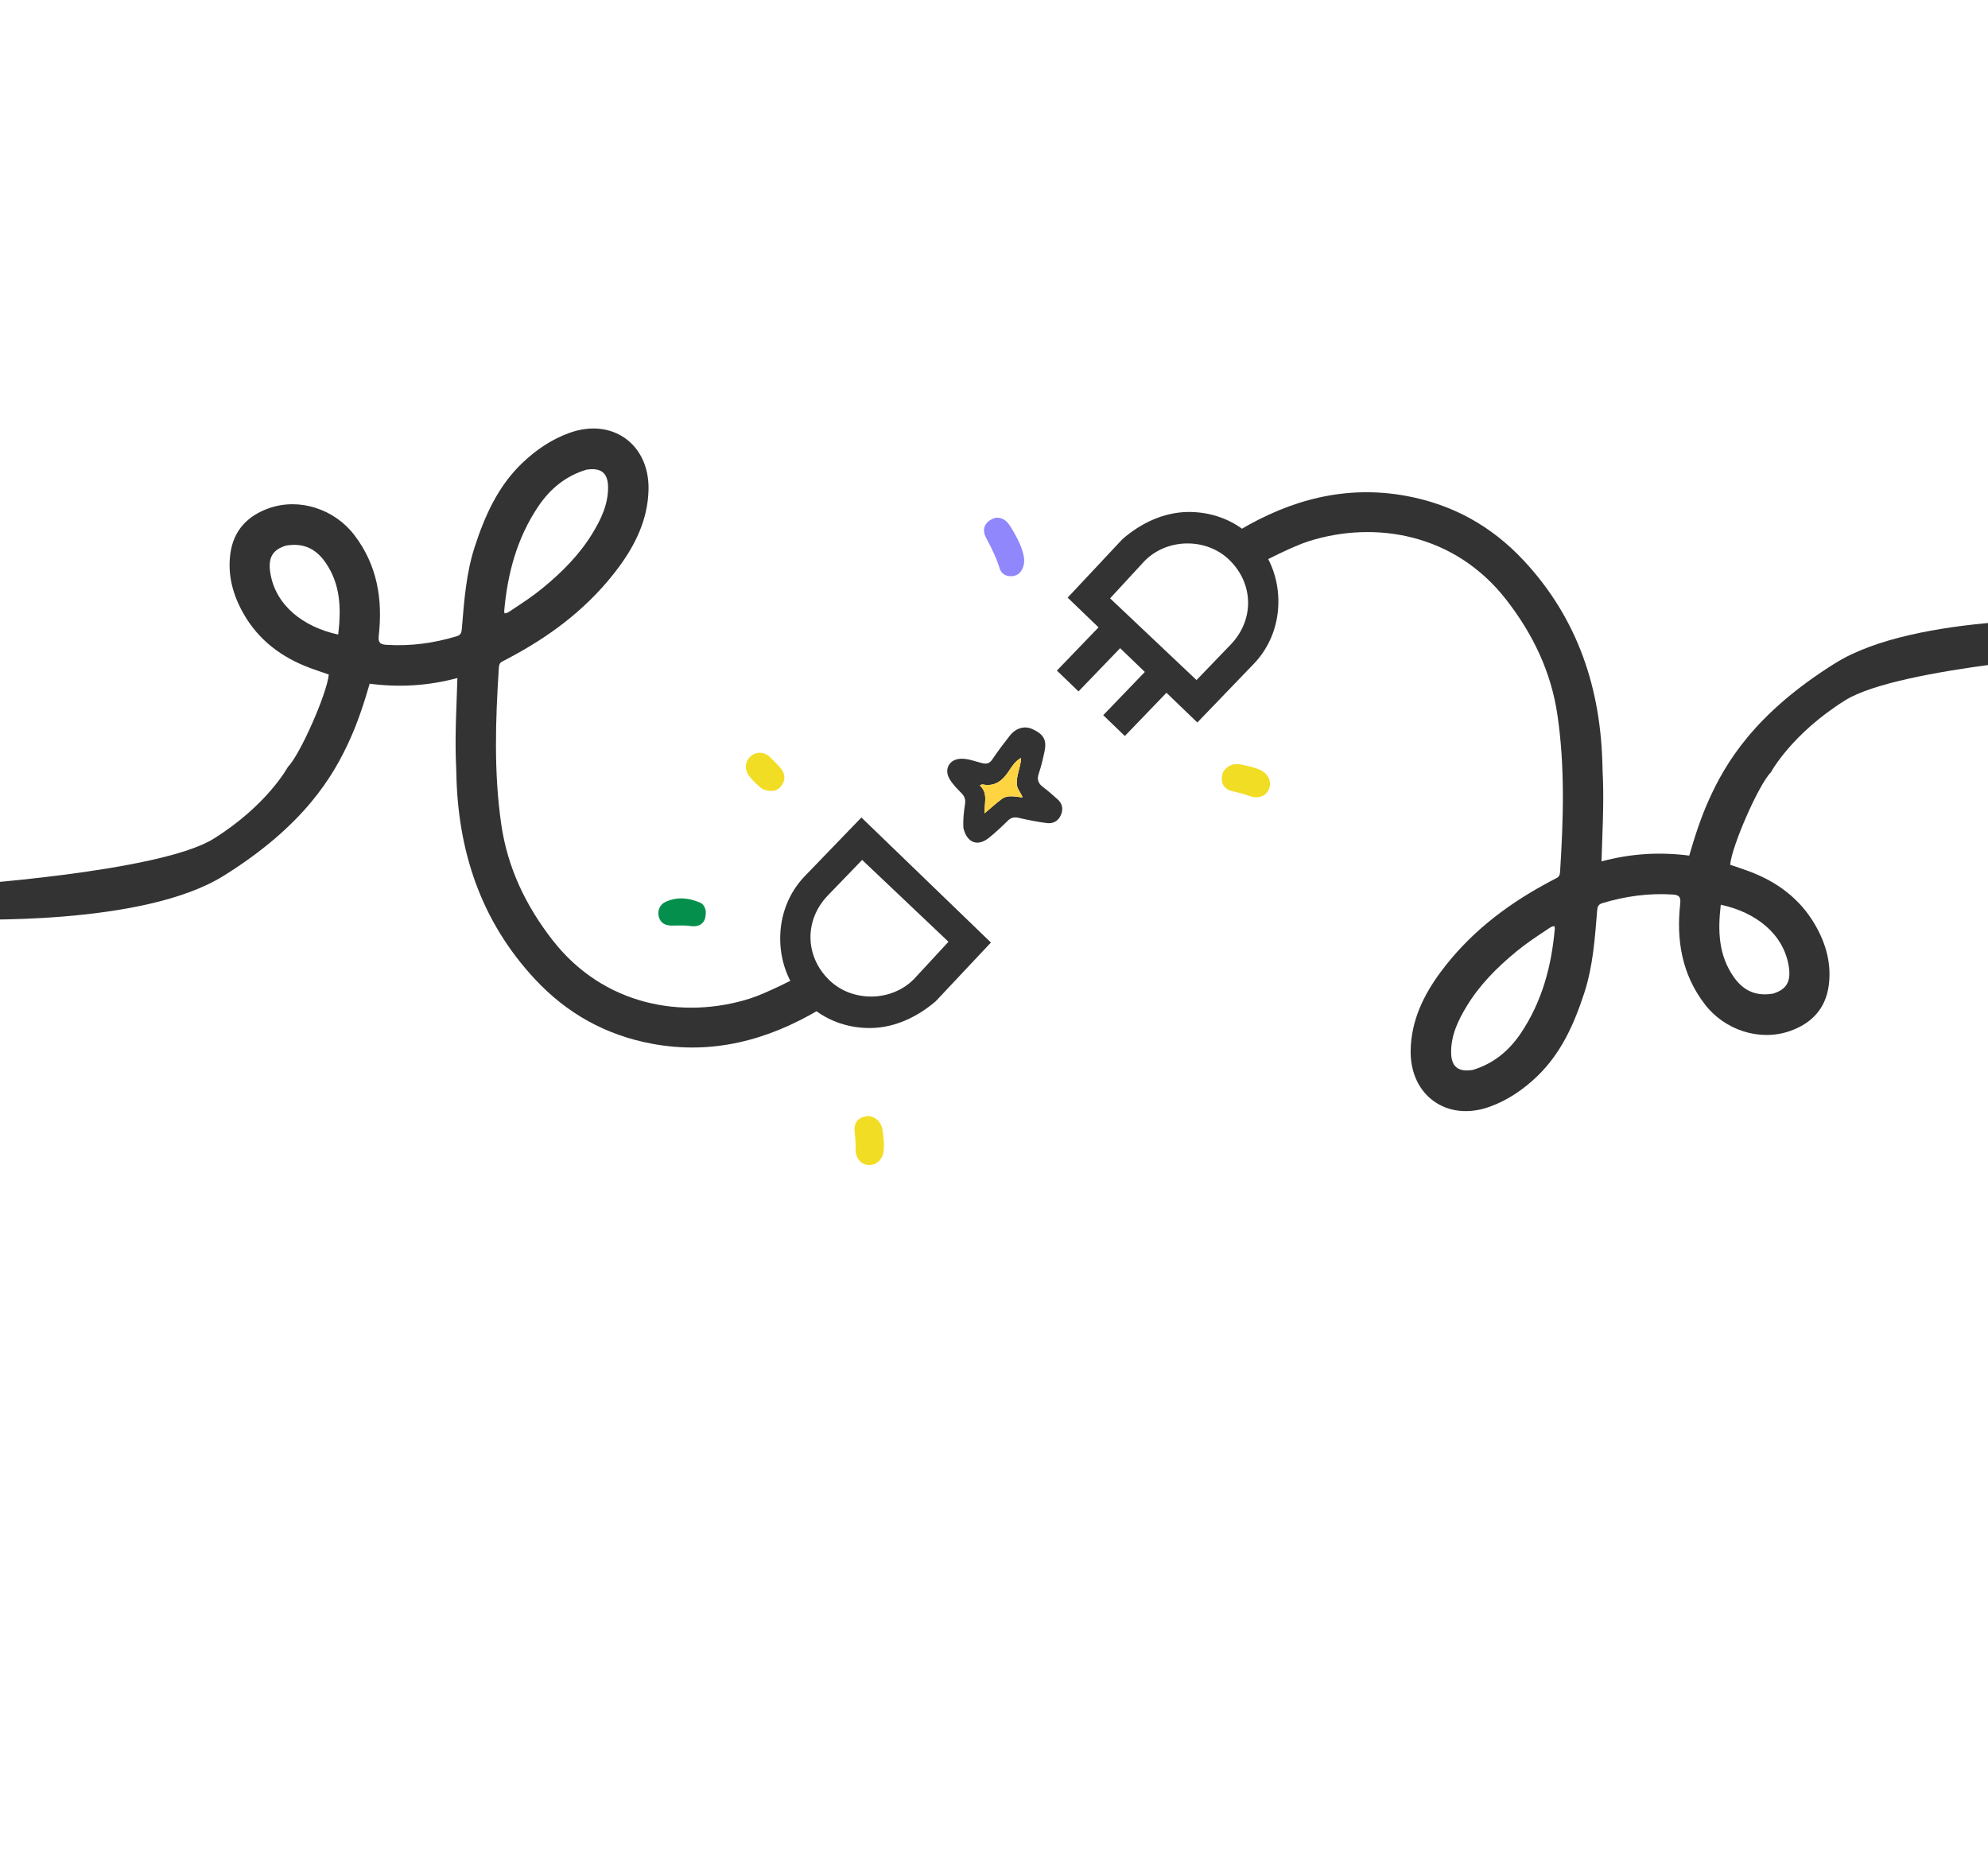 <svg width="389" height="367" viewBox="0 0 389 367" fill="none" xmlns="http://www.w3.org/2000/svg">
<path fill-rule="evenodd" clip-rule="evenodd" d="M313.659 152.513C313.835 157.846 313.536 163.084 313.378 168.543C319.173 166.982 324.81 166.671 330.541 167.409C331.634 163.625 332.817 159.979 334.394 156.479C337.602 149.364 343.273 139.654 359.088 129.769C374.903 119.885 409.169 121.203 411.805 121.203C416.418 121.203 408.972 123.772 411.805 127.792C411.805 127.792 371.609 130.428 361.065 137.018C350.522 143.607 346.518 151.113 346.518 151.113C344.201 153.387 338.887 165.439 338.546 169.197C339.729 169.605 340.949 170.001 342.151 170.445C347.708 172.496 352.241 175.843 355.223 181.044C357.307 184.678 358.402 188.6 357.838 192.815C357.227 197.382 354.459 200.266 350.226 201.74C344.272 203.814 337.445 201.531 333.591 196.502C329.087 190.624 327.992 183.958 328.773 176.836C328.918 175.508 328.585 175.103 327.281 175.021C322.574 174.725 318 175.355 313.504 176.724C312.735 176.958 312.58 177.441 312.522 178.161C312.083 183.575 311.711 189.007 310.021 194.222C308.051 200.3 305.493 206.064 300.779 210.594C298.083 213.184 295.045 215.261 291.503 216.543C283.164 219.562 275.851 214.358 276.029 205.466C276.144 199.67 278.555 194.685 281.927 190.146C287.334 182.864 294.302 177.393 302.213 173.064C303.006 172.63 303.795 172.188 304.605 171.789C305.171 171.511 305.24 171.02 305.273 170.493C305.914 160.285 306.243 150.074 304.753 139.91C303.513 131.455 299.955 124.038 294.699 117.298C284.65 104.412 269.108 101.799 256.125 105.883C252.867 106.908 246.836 110.052 246.836 110.052L242.468 103.761C252.565 97.766 263.326 94.866 275.12 97.024C284.202 98.686 291.862 102.927 298.15 109.673C308.765 121.059 313.278 134.769 313.563 150.094C313.578 150.869 313.624 151.644 313.659 152.513ZM297.547 202.219C295.249 205.621 292.196 208.137 288.186 209.342C285.31 209.798 283.982 208.702 283.947 205.97C283.903 202.603 285.295 199.683 286.98 196.899C289.527 192.689 292.956 189.265 296.734 186.154C298.636 184.589 300.68 183.237 302.728 181.886C302.802 181.838 302.875 181.787 302.949 181.735C303.293 181.494 303.649 181.244 304.156 181.201C304.166 181.256 304.179 181.311 304.192 181.363C304.219 181.474 304.245 181.58 304.236 181.682C303.597 189.046 301.73 196.027 297.547 202.219ZM349.988 188.914C350.518 191.982 349.638 193.577 346.954 194.407C343.569 194.995 341.138 193.815 339.299 191.225C336.219 186.886 336.125 182.044 336.713 177.018C343.607 178.5 348.917 182.712 349.988 188.914Z" fill="#333333"/>
<path d="M232.317 100.176C237.061 100.085 241.542 101.779 244.865 104.979C248.189 108.178 250.052 112.591 250.143 117.335C250.233 122.078 248.539 126.559 245.34 129.883L234.288 141.363L228.245 135.547L220.102 144.006L215.872 139.935L224.016 131.475L219.182 126.822L211.038 135.281L206.809 131.21L214.952 122.75L208.91 116.933L219.665 105.458C223.166 102.426 227.574 100.266 232.317 100.176ZM234.13 133.062L240.819 126.113C243.146 123.696 244.275 120.709 244.219 117.744C244.162 114.779 242.92 111.837 240.503 109.51C235.971 105.148 228.263 105.295 223.9 109.827L217.217 117.072L234.13 133.062Z" fill="#333333"/>
<path d="M239.312 151.061C240.23 149.665 241.425 149.296 242.942 149.604C244.168 149.854 245.385 150.117 246.527 150.622C248.184 151.356 248.899 152.93 248.299 154.393C247.724 155.797 246.205 156.364 244.496 155.749C243.443 155.37 242.375 155.076 241.281 154.838C239.374 154.423 238.666 153.087 239.312 151.061Z" fill="#F2DD25"/>
<path d="M188.519 162.034C188.409 160.372 188.6 158.832 188.835 157.297C188.963 156.467 188.757 155.825 188.147 155.203C187.308 154.347 186.45 153.495 185.819 152.449C184.666 150.537 185.742 148.538 187.993 148.457C189.448 148.405 190.784 148.978 192.158 149.31C193.098 149.537 193.651 149.366 194.201 148.544C195.255 146.972 196.407 145.462 197.571 143.967C198.772 142.427 200.483 141.952 202.008 142.651C204.259 143.683 204.873 144.8 204.364 147.149C204.055 148.579 203.716 150.013 203.248 151.397C202.846 152.586 203.197 153.34 204.154 154.042C205.122 154.752 206.007 155.577 206.913 156.369C207.875 157.209 208.081 158.267 207.611 159.415C207.108 160.642 206.076 161.211 204.812 161.044C202.979 160.802 201.154 160.445 199.353 160.023C198.452 159.812 197.822 159.959 197.163 160.613C196.004 161.763 194.803 162.882 193.535 163.909C191.312 165.708 189.22 164.94 188.519 162.034ZM198.97 153.457C198.839 151.73 199.726 150.15 199.799 148.298C198.63 148.929 198.046 149.894 197.444 150.811C196.206 152.697 194.701 153.99 192.245 153.477C192.147 153.456 192.026 153.553 191.714 153.672C193.394 155.187 192.588 157.119 192.647 159.144C193.916 158.079 194.922 157.147 196.018 156.337C197.212 155.454 198.635 155.905 200.089 156.029C199.785 155.056 199.05 154.508 198.97 153.457Z" fill="#333333"/>
<path d="M198.97 153.457C198.839 151.73 199.726 150.15 199.799 148.298C198.63 148.929 198.046 149.894 197.444 150.811C196.206 152.697 194.701 153.99 192.245 153.477C192.147 153.456 192.026 153.553 191.714 153.672C193.394 155.187 192.588 157.119 192.647 159.144C193.916 158.079 194.922 157.147 196.018 156.337C197.212 155.454 198.635 155.905 200.089 156.029C199.785 155.056 199.05 154.508 198.97 153.457Z" fill="#FFD442"/>
<path d="M194.914 101.287C196.219 101.272 197.013 101.914 197.623 102.884C198.633 104.488 199.568 106.127 200.111 107.958C200.421 109.004 200.567 110.06 200.136 111.113C199.723 112.12 198.987 112.718 197.884 112.745C196.776 112.773 195.921 112.246 195.601 111.198C194.955 109.087 193.968 107.148 192.943 105.206C191.994 103.408 192.795 101.849 194.914 101.287Z" fill="#9087FC"/>
<path d="M170.16 218.362C171.779 218.774 172.519 219.784 172.722 221.319C172.886 222.558 173.035 223.795 172.93 225.039C172.777 226.845 171.522 228.034 169.943 227.945C168.429 227.859 167.398 226.608 167.421 224.793C167.436 223.673 167.365 222.567 167.233 221.456C167.003 219.518 168.035 218.413 170.16 218.362Z" fill="#F2DD25"/>
<path d="M138.085 178.131C138.273 180.377 137.152 181.496 135.038 181.184C133.788 180.999 132.548 181.126 131.304 181.094C130.09 181.062 129.222 180.56 128.905 179.348C128.6 178.182 129.122 176.946 130.277 176.433C132.53 175.432 134.805 175.653 137.016 176.627C137.587 176.878 137.914 177.414 138.085 178.131Z" fill="#048F4C"/>
<path d="M149.12 154.345C148.147 153.531 147.282 152.756 146.58 151.83C145.622 150.567 145.756 149.012 146.871 147.988C147.935 147.011 149.586 147.08 150.717 148.168C151.272 148.703 151.789 149.277 152.336 149.822C153.588 151.071 153.824 152.41 152.994 153.626C152.175 154.828 150.857 155.098 149.12 154.345Z" fill="#F2DD25"/>
<path fill-rule="evenodd" clip-rule="evenodd" d="M89.198 148.694C89.029 143.36 89.335 138.124 89.5 132.665C83.703 134.217 78.066 134.521 72.335 133.775C71.237 137.557 70.05 141.202 68.467 144.699C65.25 151.811 59.566 161.513 43.737 171.376C27.909 181.239 -6.355 179.874 -8.991 179.871C-13.604 179.864 -6.155 177.306 -8.982 173.281C-8.982 173.281 31.218 170.7 41.77 164.125C52.322 157.549 56.337 150.049 56.337 150.049C58.656 147.778 63.987 135.734 64.333 131.976C63.151 131.566 61.931 131.169 60.73 130.724C55.176 128.665 50.647 125.311 47.672 120.107C45.593 116.47 44.503 112.546 45.073 108.332C45.69 103.766 48.462 100.886 52.697 99.417C58.654 97.351 65.478 99.644 69.326 104.678C73.821 110.562 74.907 117.229 74.117 124.35C73.969 125.678 74.302 126.084 75.606 126.167C80.313 126.47 84.887 125.846 89.385 124.483C90.154 124.25 90.31 123.768 90.369 123.048C90.816 117.634 91.195 112.203 92.892 106.99C94.87 100.915 97.436 95.154 102.157 90.631C104.856 88.044 107.897 85.972 111.44 84.694C119.784 81.686 127.089 86.9 126.9 95.792C126.776 101.588 124.358 106.57 120.981 111.105C115.563 118.378 108.588 123.84 100.671 128.159C99.878 128.591 99.088 129.032 98.278 129.43C97.711 129.708 97.641 130.198 97.608 130.725C96.953 140.933 96.61 151.143 98.086 161.309C99.314 169.765 102.863 177.187 108.11 183.935C118.14 196.835 133.679 199.468 146.667 195.402C149.927 194.382 155.962 191.246 155.962 191.246L160.322 197.543C150.217 203.524 139.451 206.409 127.66 204.235C118.581 202.561 110.927 198.309 104.648 191.555C94.049 180.155 89.554 166.438 89.29 151.114C89.276 150.338 89.231 149.563 89.198 148.694ZM105.377 99.01C107.68 95.611 110.736 93.099 114.748 91.9C117.624 91.448 118.95 92.545 118.982 95.278C119.022 98.645 117.626 101.563 115.937 104.345C113.384 108.551 109.951 111.97 106.168 115.076C104.264 116.639 102.218 117.987 100.168 119.335C100.094 119.384 100.021 119.435 99.947 119.486C99.603 119.727 99.246 119.976 98.739 120.019C98.729 119.963 98.716 119.909 98.703 119.856C98.677 119.746 98.651 119.64 98.66 119.538C99.309 112.175 101.185 105.196 105.377 99.01ZM52.918 112.244C52.392 109.175 53.274 107.581 55.959 106.755C59.345 106.171 61.775 107.354 63.61 109.947C66.684 114.291 66.771 119.132 66.177 124.158C59.285 122.666 53.981 118.447 52.918 112.244Z" fill="#333333"/>
<path d="M170.468 201.142C165.724 201.226 161.245 199.526 157.926 196.322C154.607 193.118 152.75 188.702 152.666 183.959C152.582 179.215 154.282 174.736 157.486 171.417L168.553 159.951L174.588 165.776L178.812 169.854L183.639 174.514L187.864 178.591L193.898 184.416L183.127 195.876C179.622 198.904 175.211 201.058 170.468 201.142ZM168.7 168.253L162.001 175.193C159.671 177.607 158.538 180.592 158.59 183.557C158.643 186.522 159.881 189.466 162.295 191.796C166.821 196.165 174.529 196.028 178.898 191.502L185.591 184.266L168.7 168.253Z" fill="#333333"/>
</svg>
